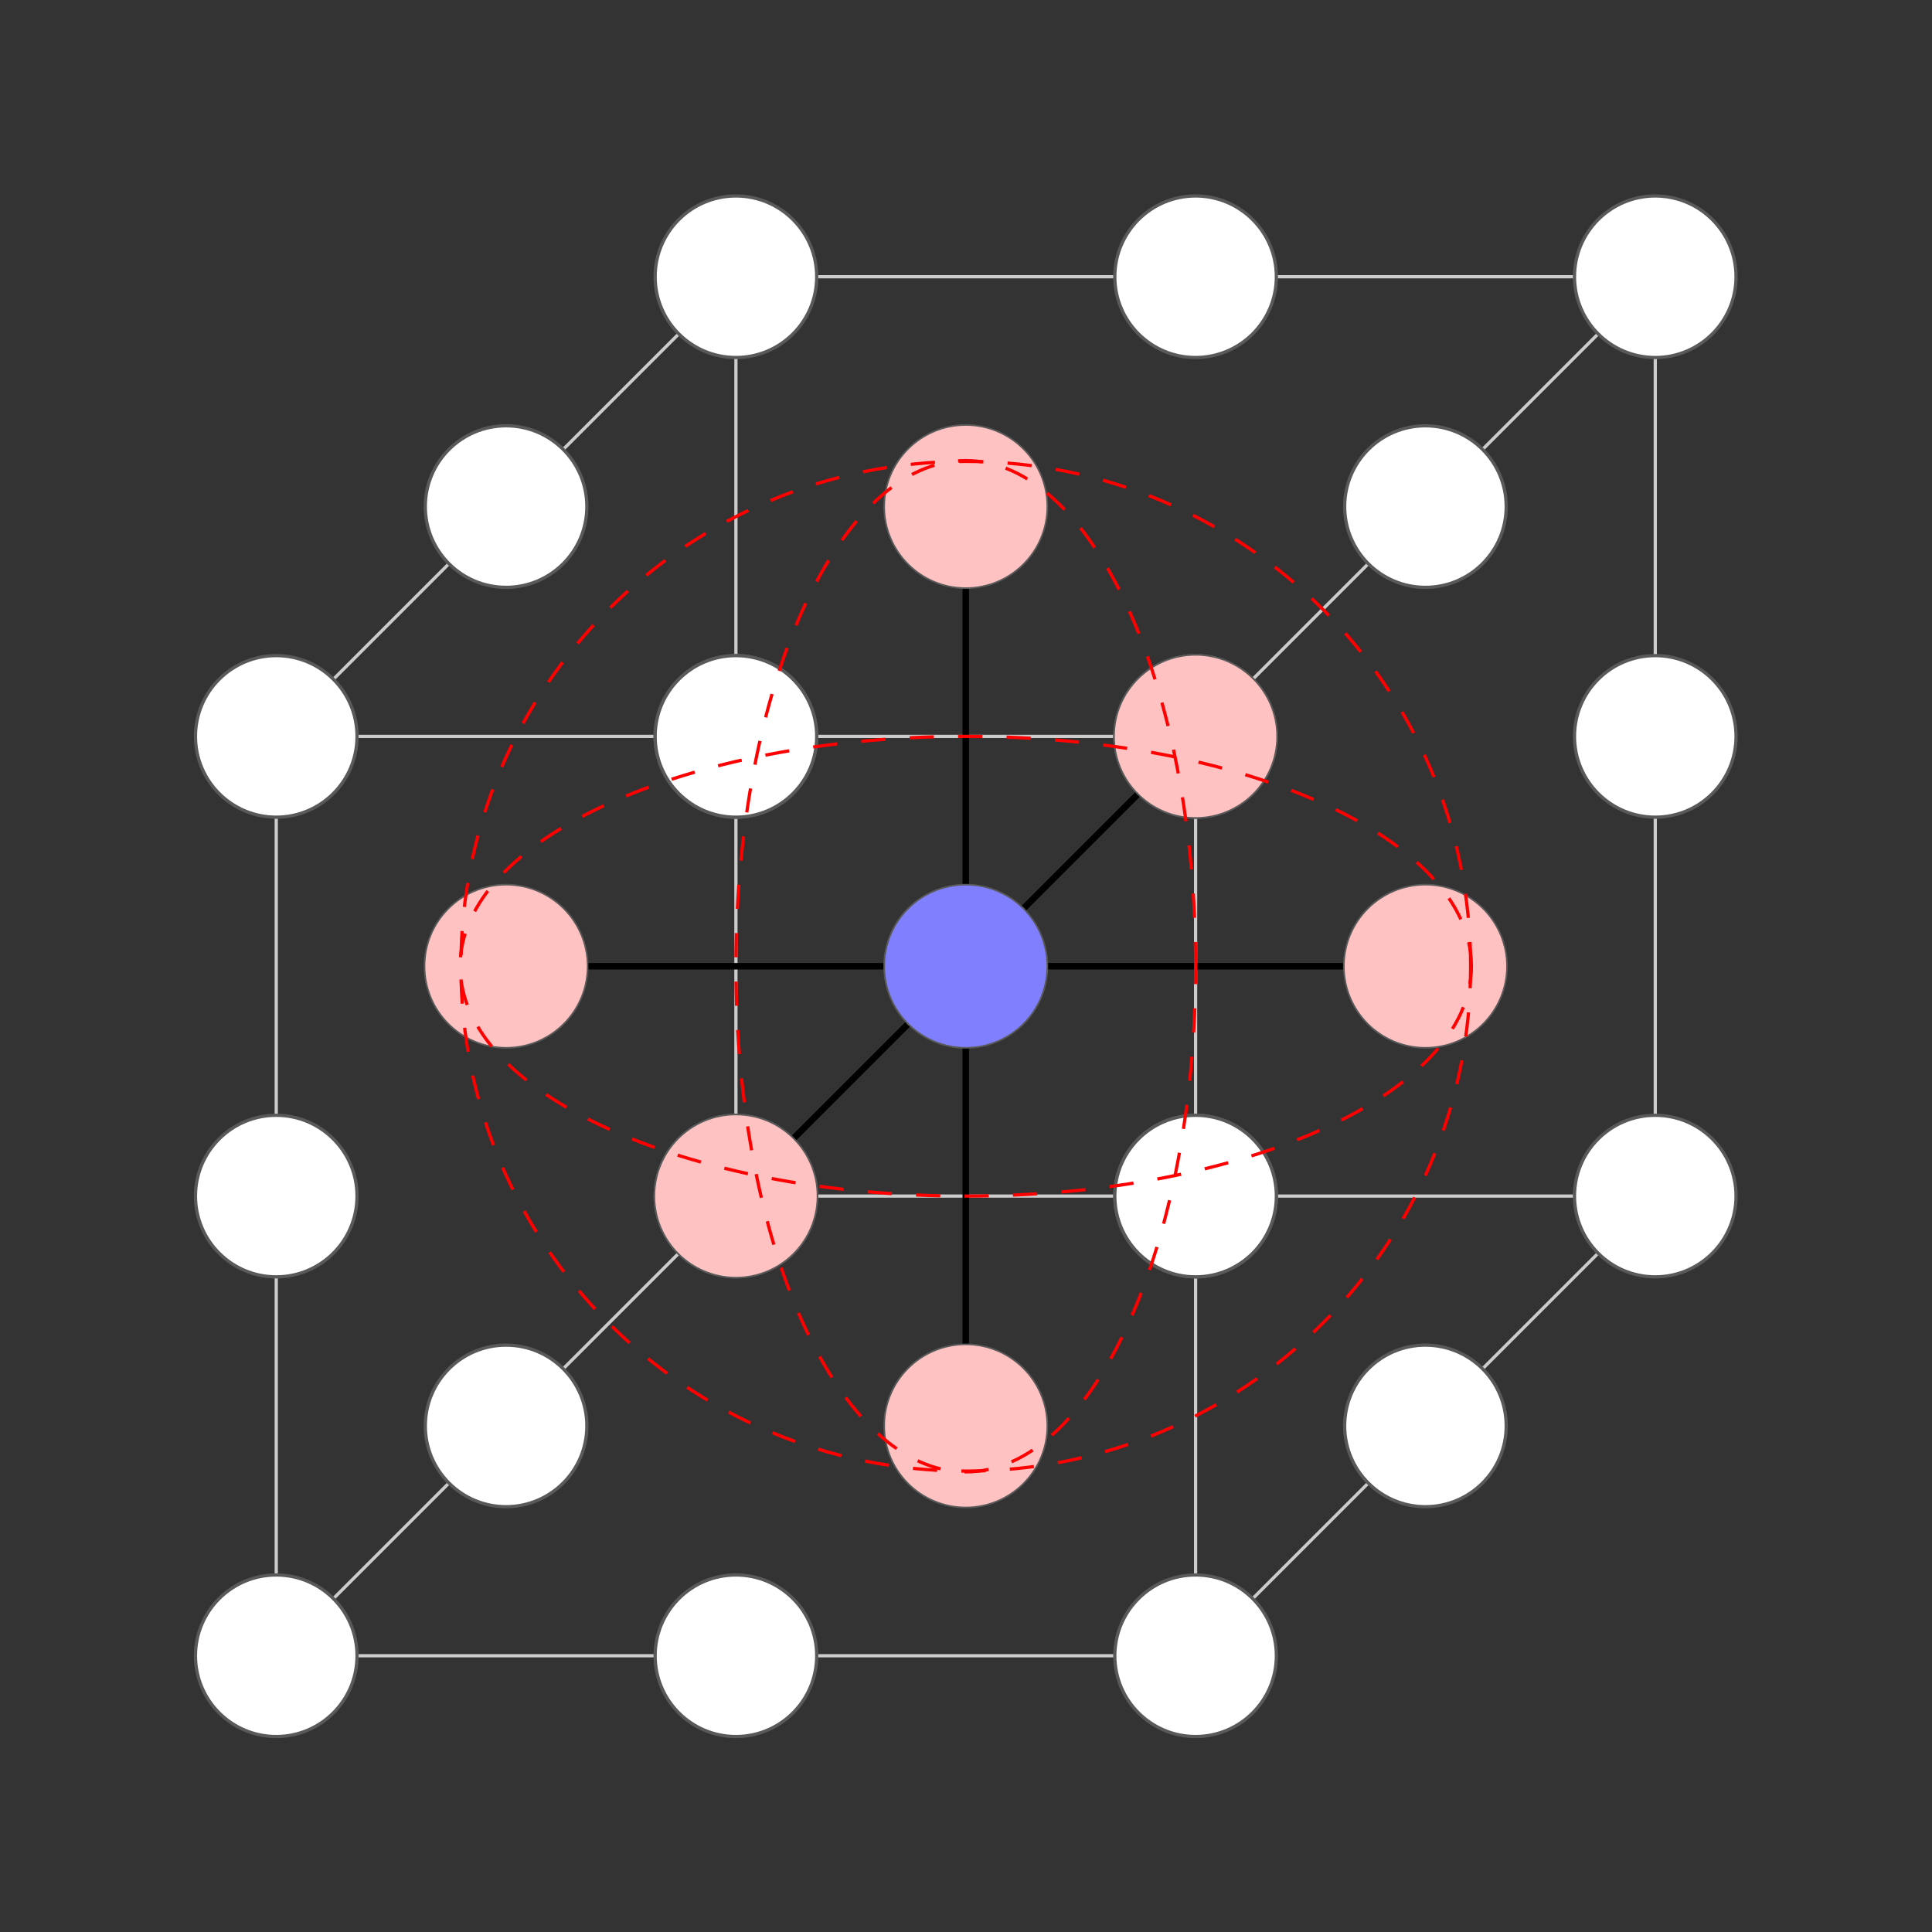 <?xml version="1.0" encoding="UTF-8" standalone="no"?>
<svg
   xmlns:dc="http://purl.org/dc/elements/1.1/"
   xmlns:cc="http://creativecommons.org/ns#"
   xmlns:rdf="http://www.w3.org/1999/02/22-rdf-syntax-ns#"
   xmlns:svg="http://www.w3.org/2000/svg"
   xmlns="http://www.w3.org/2000/svg"
   viewBox="0 0 317.631 317.631"
   height="317.631"
   width="317.631"
   xml:space="preserve"
   id="svg2"
   version="1.1"><rect x="0" y="0" width="317.631" height="317.631" fill="#333333" stroke="none"/><defs
     id="defs6" /><g
     transform="matrix(1.333,0,0,-1.333,0,317.631)"
     id="g10"><g
       transform="translate(90.765,90.765)"
       id="g12"><g
         id="g14"><g
           id="g16" /><g
           id="g18"><g
             id="g20"><path
               id="path22"
               style="fill:none;stroke:#cccccc;stroke-width:0.399;stroke-linecap:butt;stroke-linejoin:miter;stroke-miterlimit:10;stroke-dasharray:none;stroke-opacity:1"
               d="M 0,0 V 113.387 H 113.387 V 0 Z" /></g><g
             id="g24"><path
               id="path26"
               style="fill:none;stroke:#cccccc;stroke-width:0.399;stroke-linecap:butt;stroke-linejoin:miter;stroke-miterlimit:10;stroke-dasharray:none;stroke-opacity:1"
               d="M -56.694,-56.694 V 56.694 H 56.694 V -56.694 Z" /></g><g
             id="g28"><path
               id="path30"
               style="fill:none;stroke:#cccccc;stroke-width:0.399;stroke-linecap:butt;stroke-linejoin:miter;stroke-miterlimit:10;stroke-dasharray:none;stroke-opacity:1"
               d="M -56.694,-56.694 56.694,56.694" /></g><g
             id="g32"><path
               id="path34"
               style="fill:none;stroke:#cccccc;stroke-width:0.399;stroke-linecap:butt;stroke-linejoin:miter;stroke-miterlimit:10;stroke-dasharray:none;stroke-opacity:1"
               d="M 56.694,-56.694 113.387,0" /></g><g
             id="g36"><path
               id="path38"
               style="fill:none;stroke:#cccccc;stroke-width:0.399;stroke-linecap:butt;stroke-linejoin:miter;stroke-miterlimit:10;stroke-dasharray:none;stroke-opacity:1"
               d="m 56.694,56.694 56.694,56.694" /></g><g
             id="g40"><path
               id="path42"
               style="fill:none;stroke:#cccccc;stroke-width:0.399;stroke-linecap:butt;stroke-linejoin:miter;stroke-miterlimit:10;stroke-dasharray:none;stroke-opacity:1"
               d="M -56.694,56.694 0,113.387" /></g><g
             id="g44"><g
               id="g46"><path
                 id="path48"
                 style="fill:#ffffff;fill-opacity:1;fill-rule:nonzero;stroke:#595959;stroke-width:0.399;stroke-linecap:butt;stroke-linejoin:miter;stroke-miterlimit:10;stroke-dasharray:none;stroke-opacity:1"
                 d="m 9.963,113.387 c 0,5.502 -4.46,9.963 -9.963,9.963 -5.502,0 -9.963,-4.46 -9.963,-9.963 0,-5.502 4.46,-9.963 9.963,-9.963 5.502,0 9.963,4.46 9.963,9.963 z" /></g><g
               transform="translate(0,113.386)"
               id="g50"><g
                 id="g52" /><g
                 transform="translate(0,-113.386)"
                 id="g54" /></g></g><g
             id="g56"><g
               id="g58"><path
                 id="path60"
                 style="fill:#ffffff;fill-opacity:1;fill-rule:nonzero;stroke:#595959;stroke-width:0.399;stroke-linecap:butt;stroke-linejoin:miter;stroke-miterlimit:10;stroke-dasharray:none;stroke-opacity:1"
                 d="m 66.656,113.387 c 0,5.502 -4.46,9.963 -9.963,9.963 -5.502,0 -9.963,-4.46 -9.963,-9.963 0,-5.502 4.46,-9.963 9.963,-9.963 5.502,0 9.963,4.46 9.963,9.963 z" /></g><g
               transform="translate(56.693,113.386)"
               id="g62"><g
                 id="g64" /><g
                 transform="translate(-56.693,-113.386)"
                 id="g66" /></g></g><g
             id="g68"><g
               id="g70"><path
                 id="path72"
                 style="fill:#ffffff;fill-opacity:1;fill-rule:nonzero;stroke:#595959;stroke-width:0.399;stroke-linecap:butt;stroke-linejoin:miter;stroke-miterlimit:10;stroke-dasharray:none;stroke-opacity:1"
                 d="m 123.35,113.387 c 0,5.502 -4.46,9.963 -9.963,9.963 -5.502,0 -9.963,-4.46 -9.963,-9.963 0,-5.502 4.46,-9.963 9.963,-9.963 5.502,0 9.963,4.46 9.963,9.963 z" /></g><g
               transform="translate(113.386,113.386)"
               id="g74"><g
                 id="g76" /><g
                 transform="translate(-113.386,-113.386)"
                 id="g78" /></g></g><g
             id="g80"><g
               id="g82"><path
                 id="path84"
                 style="fill:#ffffff;fill-opacity:1;fill-rule:nonzero;stroke:#595959;stroke-width:0.399;stroke-linecap:butt;stroke-linejoin:miter;stroke-miterlimit:10;stroke-dasharray:none;stroke-opacity:1"
                 d="m 9.963,56.694 c 0,5.502 -4.46,9.963 -9.963,9.963 -5.502,0 -9.963,-4.46 -9.963,-9.963 0,-5.502 4.46,-9.963 9.963,-9.963 5.502,0 9.963,4.46 9.963,9.963 z" /></g><g
               transform="translate(0,56.693)"
               id="g86"><g
                 id="g88" /><g
                 transform="translate(0,-56.693)"
                 id="g90" /></g></g><g
             id="g92"><g
               id="g94"><path
                 id="path96"
                 style="fill:#ffffff;fill-opacity:1;fill-rule:nonzero;stroke:#595959;stroke-width:0.399;stroke-linecap:butt;stroke-linejoin:miter;stroke-miterlimit:10;stroke-dasharray:none;stroke-opacity:1"
                 d="m 66.656,56.694 c 0,5.502 -4.46,9.963 -9.963,9.963 -5.502,0 -9.963,-4.46 -9.963,-9.963 0,-5.502 4.46,-9.963 9.963,-9.963 5.502,0 9.963,4.46 9.963,9.963 z" /></g><g
               transform="translate(56.693,56.693)"
               id="g98"><g
                 id="g100" /><g
                 transform="translate(-56.693,-56.693)"
                 id="g102" /></g></g><g
             id="g104"><g
               id="g106"><path
                 id="path108"
                 style="fill:#ffffff;fill-opacity:1;fill-rule:nonzero;stroke:#595959;stroke-width:0.399;stroke-linecap:butt;stroke-linejoin:miter;stroke-miterlimit:10;stroke-dasharray:none;stroke-opacity:1"
                 d="m 123.35,56.694 c 0,5.502 -4.46,9.963 -9.963,9.963 -5.502,0 -9.963,-4.46 -9.963,-9.963 0,-5.502 4.46,-9.963 9.963,-9.963 5.502,0 9.963,4.46 9.963,9.963 z" /></g><g
               transform="translate(113.386,56.693)"
               id="g110"><g
                 id="g112" /><g
                 transform="translate(-113.386,-56.693)"
                 id="g114" /></g></g><g
             id="g116"><g
               id="g118"><path
                 id="path120"
                 style="fill:#ffffff;fill-opacity:1;fill-rule:nonzero;stroke:#595959;stroke-width:0.399;stroke-linecap:butt;stroke-linejoin:miter;stroke-miterlimit:10;stroke-dasharray:none;stroke-opacity:1"
                 d="M 9.963,0 C 9.963,5.502 5.502,9.963 0,9.963 -5.502,9.963 -9.963,5.502 -9.963,0 c 0,-5.502 4.46,-9.963 9.963,-9.963 5.502,0 9.963,4.46 9.963,9.963 z" /></g><g
               id="g122"><g
                 id="g124" /></g></g><g
             id="g126"><g
               id="g128"><path
                 id="path130"
                 style="fill:#ffffff;fill-opacity:1;fill-rule:nonzero;stroke:#595959;stroke-width:0.399;stroke-linecap:butt;stroke-linejoin:miter;stroke-miterlimit:10;stroke-dasharray:none;stroke-opacity:1"
                 d="m 66.656,0 c 0,5.502 -4.46,9.963 -9.963,9.963 -5.502,0 -9.963,-4.46 -9.963,-9.963 0,-5.502 4.46,-9.963 9.963,-9.963 5.502,0 9.963,4.46 9.963,9.963 z" /></g><g
               transform="translate(56.693)"
               id="g132"><g
                 id="g134" /><g
                 transform="translate(-56.693)"
                 id="g136" /></g></g><g
             id="g138"><g
               id="g140"><path
                 id="path142"
                 style="fill:#ffffff;fill-opacity:1;fill-rule:nonzero;stroke:#595959;stroke-width:0.399;stroke-linecap:butt;stroke-linejoin:miter;stroke-miterlimit:10;stroke-dasharray:none;stroke-opacity:1"
                 d="m 123.35,0 c 0,5.502 -4.46,9.963 -9.963,9.963 -5.502,0 -9.963,-4.46 -9.963,-9.963 0,-5.502 4.46,-9.963 9.963,-9.963 5.502,0 9.963,4.46 9.963,9.963 z" /></g><g
               transform="translate(113.386)"
               id="g144"><g
                 id="g146" /><g
                 transform="translate(-113.386)"
                 id="g148" /></g></g><g
             id="g150"><g
               id="g152"><path
                 id="path154"
                 style="fill:#ffffff;fill-opacity:1;fill-rule:nonzero;stroke:#595959;stroke-width:0.399;stroke-linecap:butt;stroke-linejoin:miter;stroke-miterlimit:10;stroke-dasharray:none;stroke-opacity:1"
                 d="m -18.384,85.04 c 0,5.502 -4.46,9.963 -9.963,9.963 -5.502,0 -9.963,-4.46 -9.963,-9.963 0,-5.502 4.46,-9.963 9.963,-9.963 5.502,0 9.963,4.46 9.963,9.963 z" /></g><g
               transform="translate(-28.346,85.039)"
               id="g156"><g
                 id="g158" /><g
                 transform="translate(28.346,-85.039)"
                 id="g160" /></g></g><g
             id="g162"><g
               id="g164"><path
                 id="path166"
                 style="fill:#ffffff;fill-opacity:1;fill-rule:nonzero;stroke:#595959;stroke-width:0.399;stroke-linecap:butt;stroke-linejoin:miter;stroke-miterlimit:10;stroke-dasharray:none;stroke-opacity:1"
                 d="m 38.31,85.04 c 0,5.502 -4.46,9.963 -9.963,9.963 -5.502,0 -9.963,-4.46 -9.963,-9.963 0,-5.502 4.46,-9.963 9.963,-9.963 5.502,0 9.963,4.46 9.963,9.963 z" /></g><g
               transform="translate(28.347,85.039)"
               id="g168"><g
                 id="g170" /><g
                 transform="translate(-28.347,-85.039)"
                 id="g172" /></g></g><g
             id="g174"><g
               id="g176"><path
                 id="path178"
                 style="fill:#ffffff;fill-opacity:1;fill-rule:nonzero;stroke:#595959;stroke-width:0.399;stroke-linecap:butt;stroke-linejoin:miter;stroke-miterlimit:10;stroke-dasharray:none;stroke-opacity:1"
                 d="m 95.003,85.04 c 0,5.502 -4.46,9.963 -9.963,9.963 -5.502,0 -9.963,-4.46 -9.963,-9.963 0,-5.502 4.46,-9.963 9.963,-9.963 5.502,0 9.963,4.46 9.963,9.963 z" /></g><g
               transform="translate(85.039,85.039)"
               id="g180"><g
                 id="g182" /><g
                 transform="translate(-85.039,-85.039)"
                 id="g184" /></g></g><g
             id="g186"><g
               id="g188"><path
                 id="path190"
                 style="fill:#ffffff;fill-opacity:1;fill-rule:nonzero;stroke:#595959;stroke-width:0.399;stroke-linecap:butt;stroke-linejoin:miter;stroke-miterlimit:10;stroke-dasharray:none;stroke-opacity:1"
                 d="m -18.384,28.347 c 0,5.502 -4.46,9.963 -9.963,9.963 -5.502,0 -9.963,-4.46 -9.963,-9.963 0,-5.502 4.46,-9.963 9.963,-9.963 5.502,0 9.963,4.46 9.963,9.963 z" /></g><g
               transform="translate(-28.346,28.346)"
               id="g192"><g
                 id="g194" /><g
                 transform="translate(28.346,-28.346)"
                 id="g196" /></g></g><g
             id="g198"><g
               id="g200"><path
                 id="path202"
                 style="fill:#ffffff;fill-opacity:1;fill-rule:nonzero;stroke:#595959;stroke-width:0.399;stroke-linecap:butt;stroke-linejoin:miter;stroke-miterlimit:10;stroke-dasharray:none;stroke-opacity:1"
                 d="m 38.31,28.347 c 0,5.502 -4.46,9.963 -9.963,9.963 -5.502,0 -9.963,-4.46 -9.963,-9.963 0,-5.502 4.46,-9.963 9.963,-9.963 5.502,0 9.963,4.46 9.963,9.963 z" /></g><g
               transform="translate(28.347,28.346)"
               id="g204"><g
                 id="g206" /><g
                 transform="translate(-28.347,-28.346)"
                 id="g208" /></g></g><g
             id="g210"><g
               id="g212"><path
                 id="path214"
                 style="fill:#ffffff;fill-opacity:1;fill-rule:nonzero;stroke:#595959;stroke-width:0.399;stroke-linecap:butt;stroke-linejoin:miter;stroke-miterlimit:10;stroke-dasharray:none;stroke-opacity:1"
                 d="m 95.003,28.347 c 0,5.502 -4.46,9.963 -9.963,9.963 -5.502,0 -9.963,-4.46 -9.963,-9.963 0,-5.502 4.46,-9.963 9.963,-9.963 5.502,0 9.963,4.46 9.963,9.963 z" /></g><g
               transform="translate(85.039,28.346)"
               id="g216"><g
                 id="g218" /><g
                 transform="translate(-85.039,-28.346)"
                 id="g220" /></g></g><g
             id="g222"><g
               id="g224"><path
                 id="path226"
                 style="fill:#ffffff;fill-opacity:1;fill-rule:nonzero;stroke:#595959;stroke-width:0.399;stroke-linecap:butt;stroke-linejoin:miter;stroke-miterlimit:10;stroke-dasharray:none;stroke-opacity:1"
                 d="m -18.384,-28.347 c 0,5.502 -4.46,9.963 -9.963,9.963 -5.502,0 -9.963,-4.46 -9.963,-9.963 0,-5.502 4.46,-9.963 9.963,-9.963 5.502,0 9.963,4.46 9.963,9.963 z" /></g><g
               transform="translate(-28.346,-28.346)"
               id="g228"><g
                 id="g230" /><g
                 transform="translate(28.346,28.346)"
                 id="g232" /></g></g><g
             id="g234"><g
               id="g236"><path
                 id="path238"
                 style="fill:#ffffff;fill-opacity:1;fill-rule:nonzero;stroke:#595959;stroke-width:0.399;stroke-linecap:butt;stroke-linejoin:miter;stroke-miterlimit:10;stroke-dasharray:none;stroke-opacity:1"
                 d="m 38.31,-28.347 c 0,5.502 -4.46,9.963 -9.963,9.963 -5.502,0 -9.963,-4.46 -9.963,-9.963 0,-5.502 4.46,-9.963 9.963,-9.963 5.502,0 9.963,4.46 9.963,9.963 z" /></g><g
               transform="translate(28.346,-28.346)"
               id="g240"><g
                 id="g242" /><g
                 transform="translate(-28.346,28.346)"
                 id="g244" /></g></g><g
             id="g246"><g
               id="g248"><path
                 id="path250"
                 style="fill:#ffffff;fill-opacity:1;fill-rule:nonzero;stroke:#595959;stroke-width:0.399;stroke-linecap:butt;stroke-linejoin:miter;stroke-miterlimit:10;stroke-dasharray:none;stroke-opacity:1"
                 d="m 95.003,-28.347 c 0,5.502 -4.46,9.963 -9.963,9.963 -5.502,0 -9.963,-4.46 -9.963,-9.963 0,-5.502 4.46,-9.963 9.963,-9.963 5.502,0 9.963,4.46 9.963,9.963 z" /></g><g
               transform="translate(85.039,-28.346)"
               id="g252"><g
                 id="g254" /><g
                 transform="translate(-85.039,28.346)"
                 id="g256" /></g></g><g
             id="g258"><g
               id="g260"><path
                 id="path262"
                 style="fill:#ffffff;fill-opacity:1;fill-rule:nonzero;stroke:#595959;stroke-width:0.399;stroke-linecap:butt;stroke-linejoin:miter;stroke-miterlimit:10;stroke-dasharray:none;stroke-opacity:1"
                 d="m -46.731,56.694 c 0,5.502 -4.46,9.963 -9.963,9.963 -5.502,0 -9.963,-4.46 -9.963,-9.963 0,-5.502 4.46,-9.963 9.963,-9.963 5.502,0 9.963,4.46 9.963,9.963 z" /></g><g
               transform="translate(-56.693,56.693)"
               id="g264"><g
                 id="g266" /><g
                 transform="translate(56.693,-56.693)"
                 id="g268" /></g></g><g
             id="g270"><g
               id="g272"><path
                 id="path274"
                 style="fill:#ffffff;fill-opacity:1;fill-rule:nonzero;stroke:#595959;stroke-width:0.399;stroke-linecap:butt;stroke-linejoin:miter;stroke-miterlimit:10;stroke-dasharray:none;stroke-opacity:1"
                 d="m 9.963,56.694 c 0,5.502 -4.46,9.963 -9.963,9.963 -5.502,0 -9.963,-4.46 -9.963,-9.963 0,-5.502 4.46,-9.963 9.963,-9.963 5.502,0 9.963,4.46 9.963,9.963 z" /></g><g
               transform="translate(0,56.693)"
               id="g276"><g
                 id="g278" /><g
                 transform="translate(0,-56.693)"
                 id="g280" /></g></g><g
             id="g282"><g
               id="g284"><path
                 id="path286"
                 style="fill:#ffffff;fill-opacity:1;fill-rule:nonzero;stroke:#595959;stroke-width:0.399;stroke-linecap:butt;stroke-linejoin:miter;stroke-miterlimit:10;stroke-dasharray:none;stroke-opacity:1"
                 d="m 66.656,56.694 c 0,5.502 -4.46,9.963 -9.963,9.963 -5.502,0 -9.963,-4.46 -9.963,-9.963 0,-5.502 4.46,-9.963 9.963,-9.963 5.502,0 9.963,4.46 9.963,9.963 z" /></g><g
               transform="translate(56.693,56.693)"
               id="g288"><g
                 id="g290" /><g
                 transform="translate(-56.693,-56.693)"
                 id="g292" /></g></g><g
             id="g294"><g
               id="g296"><path
                 id="path298"
                 style="fill:#ffffff;fill-opacity:1;fill-rule:nonzero;stroke:#595959;stroke-width:0.399;stroke-linecap:butt;stroke-linejoin:miter;stroke-miterlimit:10;stroke-dasharray:none;stroke-opacity:1"
                 d="m -46.731,0 c 0,5.502 -4.46,9.963 -9.963,9.963 -5.502,0 -9.963,-4.46 -9.963,-9.963 0,-5.502 4.46,-9.963 9.963,-9.963 5.502,0 9.963,4.46 9.963,9.963 z" /></g><g
               transform="translate(-56.693)"
               id="g300"><g
                 id="g302" /><g
                 transform="translate(56.693)"
                 id="g304" /></g></g><g
             id="g306"><g
               id="g308"><path
                 id="path310"
                 style="fill:#ffffff;fill-opacity:1;fill-rule:nonzero;stroke:#595959;stroke-width:0.399;stroke-linecap:butt;stroke-linejoin:miter;stroke-miterlimit:10;stroke-dasharray:none;stroke-opacity:1"
                 d="M 9.963,0 C 9.963,5.502 5.502,9.963 0,9.963 -5.502,9.963 -9.963,5.502 -9.963,0 c 0,-5.502 4.46,-9.963 9.963,-9.963 5.502,0 9.963,4.46 9.963,9.963 z" /></g><g
               id="g312"><g
                 id="g314" /></g></g><g
             id="g316"><g
               id="g318"><path
                 id="path320"
                 style="fill:#ffffff;fill-opacity:1;fill-rule:nonzero;stroke:#595959;stroke-width:0.399;stroke-linecap:butt;stroke-linejoin:miter;stroke-miterlimit:10;stroke-dasharray:none;stroke-opacity:1"
                 d="m 66.656,0 c 0,5.502 -4.46,9.963 -9.963,9.963 -5.502,0 -9.963,-4.46 -9.963,-9.963 0,-5.502 4.46,-9.963 9.963,-9.963 5.502,0 9.963,4.46 9.963,9.963 z" /></g><g
               transform="translate(56.693)"
               id="g322"><g
                 id="g324" /><g
                 transform="translate(-56.693)"
                 id="g326" /></g></g><g
             id="g328"><g
               id="g330"><path
                 id="path332"
                 style="fill:#ffffff;fill-opacity:1;fill-rule:nonzero;stroke:#595959;stroke-width:0.399;stroke-linecap:butt;stroke-linejoin:miter;stroke-miterlimit:10;stroke-dasharray:none;stroke-opacity:1"
                 d="m -46.731,-56.694 c 0,5.502 -4.46,9.963 -9.963,9.963 -5.502,0 -9.963,-4.46 -9.963,-9.963 0,-5.502 4.46,-9.963 9.963,-9.963 5.502,0 9.963,4.46 9.963,9.963 z" /></g><g
               transform="translate(-56.693,-56.693)"
               id="g334"><g
                 id="g336" /><g
                 transform="translate(56.693,56.693)"
                 id="g338" /></g></g><g
             id="g340"><g
               id="g342"><path
                 id="path344"
                 style="fill:#ffffff;fill-opacity:1;fill-rule:nonzero;stroke:#595959;stroke-width:0.399;stroke-linecap:butt;stroke-linejoin:miter;stroke-miterlimit:10;stroke-dasharray:none;stroke-opacity:1"
                 d="m 9.963,-56.694 c 0,5.502 -4.46,9.963 -9.963,9.963 -5.502,0 -9.963,-4.46 -9.963,-9.963 0,-5.502 4.46,-9.963 9.963,-9.963 5.502,0 9.963,4.46 9.963,9.963 z" /></g><g
               transform="translate(0,-56.693)"
               id="g346"><g
                 id="g348" /><g
                 transform="translate(0,56.693)"
                 id="g350" /></g></g><g
             id="g352"><g
               id="g354"><path
                 id="path356"
                 style="fill:#ffffff;fill-opacity:1;fill-rule:nonzero;stroke:#595959;stroke-width:0.399;stroke-linecap:butt;stroke-linejoin:miter;stroke-miterlimit:10;stroke-dasharray:none;stroke-opacity:1"
                 d="m 66.656,-56.694 c 0,5.502 -4.46,9.963 -9.963,9.963 -5.502,0 -9.963,-4.46 -9.963,-9.963 0,-5.502 4.46,-9.963 9.963,-9.963 5.502,0 9.963,4.46 9.963,9.963 z" /></g><g
               transform="translate(56.693,-56.693)"
               id="g358"><g
                 id="g360" /><g
                 transform="translate(-56.693,56.693)"
                 id="g362" /></g></g><g
             id="g364"><g
               id="g366"><path
                 id="path368"
                 style="fill:none;stroke:#000000;stroke-width:0.797;stroke-linecap:butt;stroke-linejoin:miter;stroke-miterlimit:10;stroke-dasharray:none;stroke-opacity:1"
                 d="M 49.508,49.508 35.533,35.532" /><g
                 id="g370"><g
                   transform="translate(41.623,43.416)"
                   id="g372"><g
                     id="g374" /><g
                     transform="translate(-41.623,-43.416)"
                     id="g376" /></g></g></g></g><g
             id="g378"><g
               id="g380"><path
                 id="path382"
                 style="fill:none;stroke:#000000;stroke-width:0.797;stroke-linecap:butt;stroke-linejoin:miter;stroke-miterlimit:10;stroke-dasharray:none;stroke-opacity:1"
                 d="M 28.347,74.878 V 38.509" /><g
                 id="g384"><g
                   transform="translate(27.45,56.693)"
                   id="g386"><g
                     id="g388" /><g
                     transform="translate(-27.45,-56.693)"
                     id="g390" /></g></g></g></g><g
             id="g392"><g
               id="g394"><path
                 id="path396"
                 style="fill:none;stroke:#000000;stroke-width:0.797;stroke-linecap:butt;stroke-linejoin:miter;stroke-miterlimit:10;stroke-dasharray:none;stroke-opacity:1"
                 d="m 28.347,-18.185 v 36.37" /><g
                 id="g398"><g
                   transform="translate(29.243)"
                   id="g400"><g
                     id="g402" /><g
                     transform="translate(-29.243)"
                     id="g404" /></g></g></g></g><g
             id="g406"><g
               id="g408"><path
                 id="path410"
                 style="fill:none;stroke:#000000;stroke-width:0.797;stroke-linecap:butt;stroke-linejoin:miter;stroke-miterlimit:10;stroke-dasharray:none;stroke-opacity:1"
                 d="M 74.878,28.347 H 38.509" /><g
                 id="g412"><g
                   transform="translate(56.693,29.243)"
                   id="g414"><g
                     id="g416" /><g
                     transform="translate(-56.693,-29.243)"
                     id="g418" /></g></g></g></g><g
             id="g420"><g
               id="g422"><path
                 id="path424"
                 style="fill:none;stroke:#000000;stroke-width:0.797;stroke-linecap:butt;stroke-linejoin:miter;stroke-miterlimit:10;stroke-dasharray:none;stroke-opacity:1"
                 d="m -18.185,28.347 h 36.37" /><g
                 id="g426"><g
                   transform="translate(0,27.45)"
                   id="g428"><g
                     id="g430" /><g
                     transform="translate(0,-27.45)"
                     id="g432" /></g></g></g></g><g
             id="g434"><g
               id="g436"><path
                 id="path438"
                 style="fill:none;stroke:#000000;stroke-width:0.797;stroke-linecap:butt;stroke-linejoin:miter;stroke-miterlimit:10;stroke-dasharray:none;stroke-opacity:1"
                 d="M 7.186,7.186 21.161,21.161" /><g
                 id="g440"><g
                   transform="translate(15.07,13.277)"
                   id="g442"><g
                     id="g444" /><g
                     transform="translate(-15.07,-13.277)"
                     id="g446" /></g></g></g></g><g
             id="g448"><g
               id="g450"><path
                 id="path452"
                 style="fill:#ffc2c2;fill-opacity:1;fill-rule:nonzero;stroke:none"
                 d="m 66.656,56.694 c 0,5.502 -4.46,9.963 -9.963,9.963 -5.502,0 -9.963,-4.46 -9.963,-9.963 0,-5.502 4.46,-9.963 9.963,-9.963 5.502,0 9.963,4.46 9.963,9.963 z" /></g><g
               transform="translate(56.693,56.693)"
               id="g454"><g
                 id="g456" /><g
                 transform="translate(-56.693,-56.693)"
                 id="g458" /></g></g><g
             id="g460"><g
               id="g462"><path
                 id="path464"
                 style="fill:#ffc2c2;fill-opacity:1;fill-rule:nonzero;stroke:none"
                 d="m 38.31,85.04 c 0,5.502 -4.46,9.963 -9.963,9.963 -5.502,0 -9.963,-4.46 -9.963,-9.963 0,-5.502 4.46,-9.963 9.963,-9.963 5.502,0 9.963,4.46 9.963,9.963 z" /></g><g
               transform="translate(28.346,85.039)"
               id="g466"><g
                 id="g468" /><g
                 transform="translate(-28.346,-85.039)"
                 id="g470" /></g></g><g
             id="g472"><g
               id="g474"><path
                 id="path476"
                 style="fill:#ffc2c2;fill-opacity:1;fill-rule:nonzero;stroke:none"
                 d="m 38.31,-28.347 c 0,5.502 -4.46,9.963 -9.963,9.963 -5.502,0 -9.963,-4.46 -9.963,-9.963 0,-5.502 4.46,-9.963 9.963,-9.963 5.502,0 9.963,4.46 9.963,9.963 z" /></g><g
               transform="translate(28.346,-28.346)"
               id="g478"><g
                 id="g480" /><g
                 transform="translate(-28.346,28.346)"
                 id="g482" /></g></g><g
             id="g484"><g
               id="g486"><path
                 id="path488"
                 style="fill:#ffc2c2;fill-opacity:1;fill-rule:nonzero;stroke:none"
                 d="m 95.003,28.347 c 0,5.502 -4.46,9.963 -9.963,9.963 -5.502,0 -9.963,-4.46 -9.963,-9.963 0,-5.502 4.46,-9.963 9.963,-9.963 5.502,0 9.963,4.46 9.963,9.963 z" /></g><g
               transform="translate(85.039,28.346)"
               id="g490"><g
                 id="g492" /><g
                 transform="translate(-85.039,-28.346)"
                 id="g494" /></g></g><g
             id="g496"><g
               id="g498"><path
                 id="path500"
                 style="fill:#ffc2c2;fill-opacity:1;fill-rule:nonzero;stroke:none"
                 d="m -18.384,28.347 c 0,5.502 -4.46,9.963 -9.963,9.963 -5.502,0 -9.963,-4.46 -9.963,-9.963 0,-5.502 4.46,-9.963 9.963,-9.963 5.502,0 9.963,4.46 9.963,9.963 z" /></g><g
               transform="translate(-28.346,28.346)"
               id="g502"><g
                 id="g504" /><g
                 transform="translate(28.346,-28.346)"
                 id="g506" /></g></g><g
             id="g508"><g
               id="g510"><path
                 id="path512"
                 style="fill:#ffc2c2;fill-opacity:1;fill-rule:nonzero;stroke:none"
                 d="M 9.963,0 C 9.963,5.502 5.502,9.963 0,9.963 -5.502,9.963 -9.963,5.502 -9.963,0 c 0,-5.502 4.46,-9.963 9.963,-9.963 5.502,0 9.963,4.46 9.963,9.963 z" /></g><g
               id="g514"><g
                 id="g516" /></g></g><g
             id="g518"><g
               id="g520"><path
                 id="path522"
                 style="fill:#8080ff;fill-opacity:1;fill-rule:nonzero;stroke:none"
                 d="m 38.31,28.347 c 0,5.502 -4.46,9.963 -9.963,9.963 -5.502,0 -9.963,-4.46 -9.963,-9.963 0,-5.502 4.46,-9.963 9.963,-9.963 5.502,0 9.963,4.46 9.963,9.963 z" /></g><g
               transform="translate(28.346,28.346)"
               id="g524"><g
                 id="g526" /><g
                 transform="translate(-28.346,-28.346)"
                 id="g528" /></g></g><g
             id="g530"><g
               id="g532"><path
                 id="path534"
                 style="fill:none;stroke:#ff0000;stroke-width:0.399;stroke-linecap:butt;stroke-linejoin:miter;stroke-miterlimit:10;stroke-dasharray:2.989, 2.989;stroke-dashoffset:0;stroke-opacity:1"
                 d="m 90.614,28.347 c 0,34.39 -27.878,62.267 -62.267,62.267 -34.39,0 -62.267,-27.878 -62.267,-62.267 0,-34.39 27.878,-62.267 62.267,-62.267 34.39,0 62.267,27.878 62.267,62.267 z" /></g><g
               transform="translate(28.346,28.346)"
               id="g536"><g
                 id="g538" /><g
                 transform="translate(-28.346,-28.346)"
                 id="g540" /></g></g><g
             id="g542"><path
               id="path544"
               style="fill:none;stroke:#ff0000;stroke-width:0.399;stroke-linecap:butt;stroke-linejoin:miter;stroke-miterlimit:10;stroke-dasharray:2.989, 2.989;stroke-dashoffset:0;stroke-opacity:1"
               d="m 90.71,28.347 c 0,15.656 -27.921,28.347 -62.363,28.347 -34.443,0 -62.363,-12.691 -62.363,-28.347 C -34.017,12.691 -6.096,0 28.347,0 62.79,0 90.71,12.691 90.71,28.347 Z" /></g><g
             id="g546"><path
               id="path548"
               style="fill:none;stroke:#ff0000;stroke-width:0.399;stroke-linecap:butt;stroke-linejoin:miter;stroke-miterlimit:10;stroke-dasharray:2.989, 2.989;stroke-dashoffset:0;stroke-opacity:1"
               d="m 56.694,28.347 c 0,34.443 -12.691,62.363 -28.347,62.363 C 12.691,90.71 0,62.79 0,28.347 0,-6.096 12.691,-34.017 28.347,-34.017 c 15.656,0 28.347,27.921 28.347,62.363 z" /></g></g></g></g></g></svg>